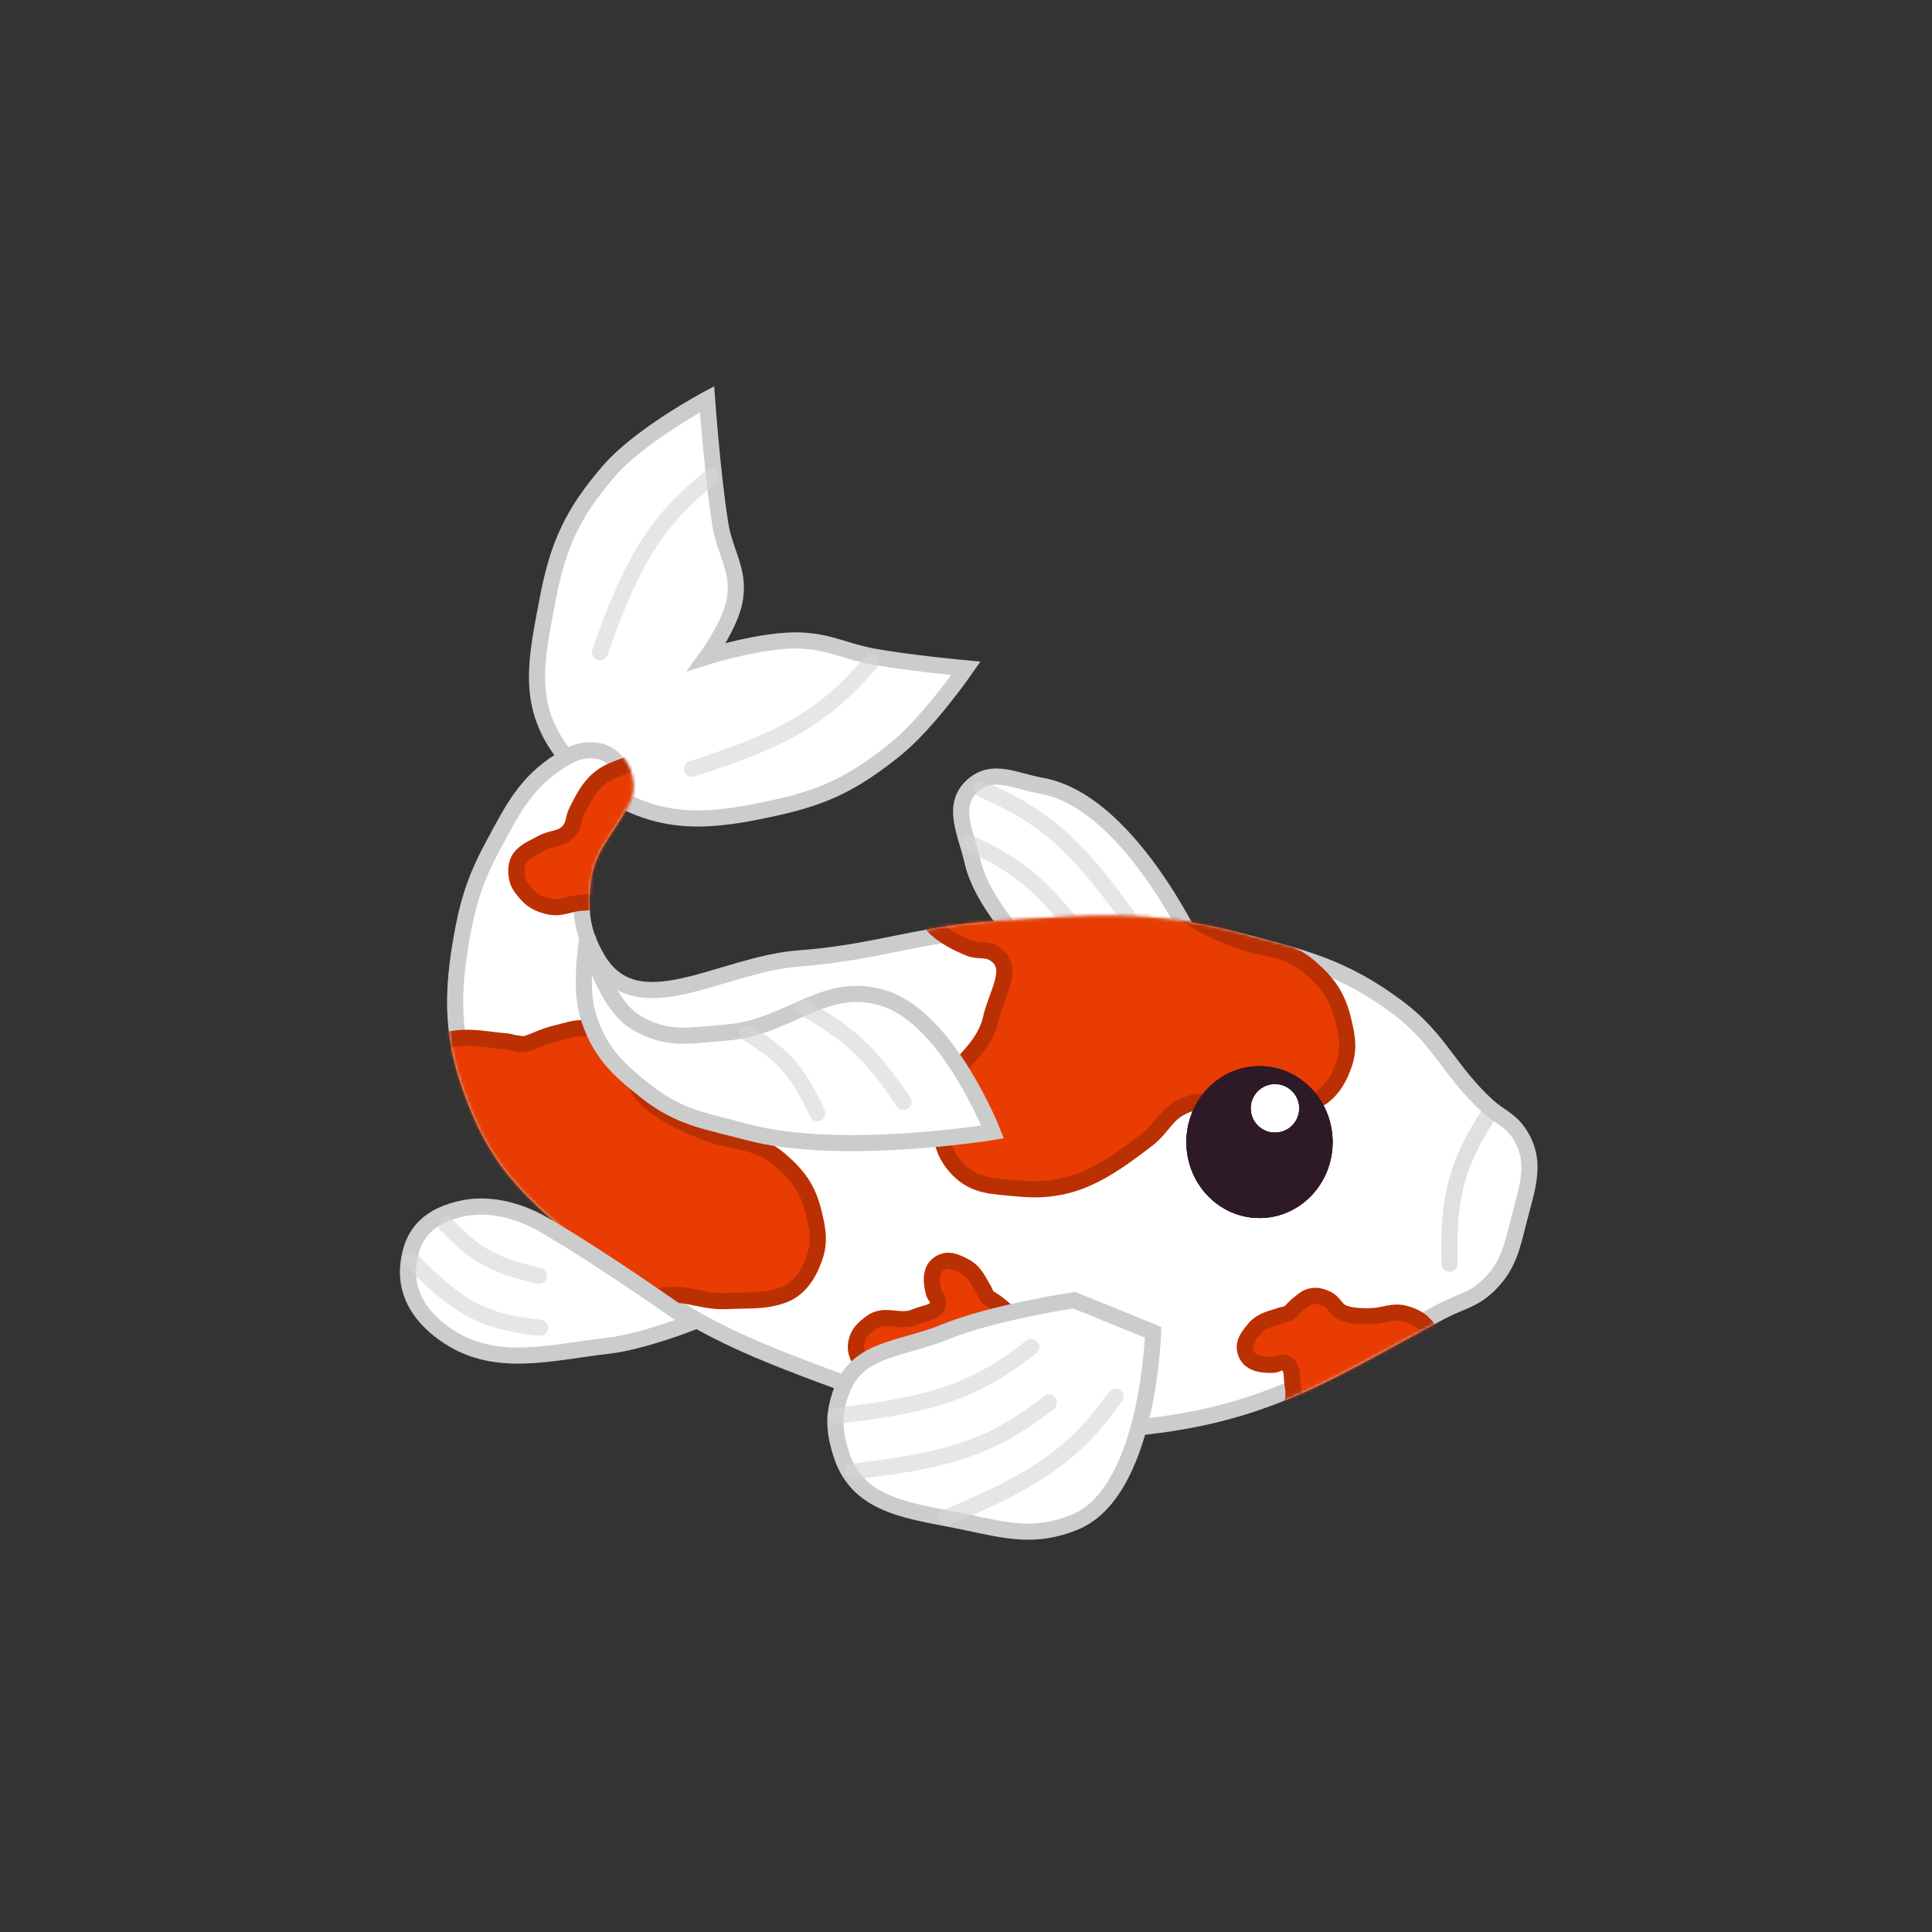 <svg width="600" height="600" viewBox="0 0 600 600" fill="none" xmlns="http://www.w3.org/2000/svg">
<rect x="0" y="0" width="600" height="600" fill="#333333" stroke="none"/>
<path d="M174.157 233.002C178.74 239.303 182.502 242.1 189.144 246.173C206.598 256.876 221.39 255.167 241.374 250.715C256.782 247.282 265.343 242.815 277.708 233.002C288.047 224.798 299.963 207.568 299.963 207.568C299.963 207.568 282.434 205.941 271.35 203.935C262.585 202.348 257.99 199.412 249.095 198.939C237.419 198.317 219.574 203.935 219.574 203.935C219.574 203.935 226.941 193.812 228.203 186.222C229.744 176.957 225.136 171.88 223.662 162.605C221.281 147.633 219.574 124 219.574 124C219.574 124 198.77 135.114 189.144 146.255C177.837 159.341 173.285 169.229 170.069 186.222C166.659 204.24 163.369 218.173 174.157 233.002Z" fill="white"/>
<path d="M174.157 233.002C178.74 239.303 182.502 242.1 189.144 246.173C206.598 256.876 221.39 255.167 241.374 250.715C256.782 247.282 265.343 242.815 277.708 233.002C288.047 224.798 299.963 207.568 299.963 207.568C299.963 207.568 282.434 205.941 271.35 203.935C262.585 202.348 257.99 199.412 249.095 198.939C237.419 198.317 219.574 203.935 219.574 203.935C219.574 203.935 226.941 193.812 228.203 186.222C229.744 176.957 225.136 171.88 223.662 162.605C221.281 147.633 219.574 124 219.574 124C219.574 124 198.77 135.114 189.144 146.255C177.837 159.341 173.285 169.229 170.069 186.222C166.659 204.24 163.369 218.173 174.157 233.002Z" stroke="white" stroke-width="5"/>
<path d="M174.157 233.002C178.74 239.303 182.502 242.1 189.144 246.173C206.598 256.876 221.39 255.167 241.374 250.715C256.782 247.282 265.343 242.815 277.708 233.002C288.047 224.798 299.963 207.568 299.963 207.568C299.963 207.568 282.434 205.941 271.35 203.935C262.585 202.348 257.99 199.412 249.095 198.939C237.419 198.317 219.574 203.935 219.574 203.935C219.574 203.935 226.941 193.812 228.203 186.222C229.744 176.957 225.136 171.88 223.662 162.605C221.281 147.633 219.574 124 219.574 124C219.574 124 198.77 135.114 189.144 146.255C177.837 159.341 173.285 169.229 170.069 186.222C166.659 204.24 163.369 218.173 174.157 233.002Z" stroke="black" stroke-opacity="0.2" stroke-width="5"/>
<path d="M220.831 148.071C204.082 161.531 196.507 173.421 186.314 202.572" stroke="#D7D3D3" stroke-opacity="0.6" stroke-width="5" stroke-linecap="round"/>
<path d="M270.346 205.752C256.436 222.128 244.345 229.378 214.927 238.774" stroke="#D7D3D3" stroke-opacity="0.6" stroke-width="5" stroke-linecap="round"/>
<path d="M302.043 267.633C305.359 282.216 323.389 299.426 323.389 299.426H373.803C373.803 299.426 352.197 249.111 323.389 244.016C315.181 242.564 308.228 238.426 302.043 244.016C295.201 250.201 299.998 258.64 302.043 267.633Z" fill="white"/>
<path d="M302.043 267.633C305.359 282.216 323.389 299.426 323.389 299.426H373.803C373.803 299.426 352.197 249.111 323.389 244.016C315.181 242.564 308.228 238.426 302.043 244.016C295.201 250.201 299.998 258.64 302.043 267.633Z" stroke="white" stroke-width="5"/>
<path d="M302.043 267.633C305.359 282.216 323.389 299.426 323.389 299.426H373.803C373.803 299.426 352.197 249.111 323.389 244.016C315.181 242.564 308.228 238.426 302.043 244.016C295.201 250.201 299.998 258.64 302.043 267.633Z" stroke="black" stroke-opacity="0.2" stroke-width="5"/>
<path d="M304.853 245.057C324.604 253.519 335.097 262.934 352.751 288.272" stroke="#D7D3D3" stroke-opacity="0.6" stroke-width="5" stroke-linecap="round"/>
<path d="M300.766 261.614C314.845 268.181 322.112 273.423 333.92 288.411" stroke="#D7D3D3" stroke-opacity="0.6" stroke-width="5" stroke-linecap="round"/>
<path d="M185.435 233.159C180.957 232.531 177.846 233.83 174.031 236.258C163.256 243.115 159.371 251.02 153.139 262.6C147.487 273.1 145.225 280.451 143.197 292.202C139.699 312.468 140.908 326.085 149.091 345.26C157.641 365.297 169.048 373.225 185.435 387.578C209.035 408.248 225.971 416.165 255.378 427.091C294.034 441.454 318.96 447.966 359.838 442.533C396.601 437.648 415.128 424.377 447.948 407.108C453.498 404.188 457.492 403.717 462.028 399.387C468.283 393.416 469.444 387.786 471.566 379.403C474.22 368.915 477.696 360.614 471.566 351.698C468.786 347.656 465.659 346.822 462.028 343.523C450.133 332.717 447.166 322.755 434.323 313.094C417.554 300.479 405.131 297.466 384.818 292.202C356.284 284.806 338.851 286.828 309.425 288.568C285.262 289.997 272.251 295.863 248.111 297.652C223.702 299.46 197.713 318.826 185.435 297.652C180.811 289.677 180.041 283.667 180.894 274.489C181.928 263.35 187.973 258.514 193.156 248.601C196.286 242.617 192.112 234.094 185.435 233.159Z" fill="white"/>
<path d="M185.435 233.159C180.957 232.531 177.846 233.83 174.031 236.258C163.256 243.115 159.371 251.02 153.139 262.6C147.487 273.1 145.225 280.451 143.197 292.202C139.699 312.468 140.908 326.085 149.091 345.26C157.641 365.297 169.048 373.225 185.435 387.578C209.035 408.248 225.971 416.165 255.378 427.091C294.034 441.454 318.96 447.966 359.838 442.533C396.601 437.648 415.128 424.377 447.948 407.108C453.498 404.188 457.492 403.717 462.028 399.387C468.283 393.416 469.444 387.786 471.566 379.403C474.22 368.915 477.696 360.614 471.566 351.698C468.786 347.656 465.659 346.822 462.028 343.523C450.133 332.717 447.166 322.755 434.323 313.094C417.554 300.479 405.131 297.466 384.818 292.202C356.284 284.806 338.851 286.828 309.425 288.568C285.262 289.997 272.251 295.863 248.111 297.652C223.702 299.46 197.713 318.826 185.435 297.652C180.811 289.677 180.041 283.667 180.894 274.489C181.928 263.35 187.973 258.514 193.156 248.601C196.286 242.617 192.112 234.094 185.435 233.159Z" stroke="white" stroke-width="5"/>
<path d="M185.435 233.159C180.957 232.531 177.846 233.83 174.031 236.258C163.256 243.115 159.371 251.02 153.139 262.6C147.487 273.1 145.225 280.451 143.197 292.202C139.699 312.468 140.908 326.085 149.091 345.26C157.641 365.297 169.048 373.225 185.435 387.578C209.035 408.248 225.971 416.165 255.378 427.091C294.034 441.454 318.96 447.966 359.838 442.533C396.601 437.648 415.128 424.377 447.948 407.108C453.498 404.188 457.492 403.717 462.028 399.387C468.283 393.416 469.444 387.786 471.566 379.403C474.22 368.915 477.696 360.614 471.566 351.698C468.786 347.656 465.659 346.822 462.028 343.523C450.133 332.717 447.166 322.755 434.323 313.094C417.554 300.479 405.131 297.466 384.818 292.202C356.284 284.806 338.851 286.828 309.425 288.568C285.262 289.997 272.251 295.863 248.111 297.652C223.702 299.46 197.713 318.826 185.435 297.652C180.811 289.677 180.041 283.667 180.894 274.489C181.928 263.35 187.973 258.514 193.156 248.601C196.286 242.617 192.112 234.094 185.435 233.159Z" stroke="black" stroke-opacity="0.2" stroke-width="5"/>
<mask id="mask0_10_13063" style="mask-type:alpha" maskUnits="userSpaceOnUse" x="138" y="230" width="340" height="217">
<path d="M185.455 233.082C180.977 232.454 177.866 233.753 174.051 236.181C163.276 243.037 159.392 250.943 153.159 262.523C147.507 273.023 145.245 280.374 143.217 292.124C139.719 312.391 140.928 326.008 149.111 345.183C157.661 365.22 169.068 373.148 185.455 387.501C209.055 408.171 225.991 416.088 255.398 427.014C294.054 441.377 318.98 447.889 359.859 442.456C396.621 437.571 415.148 424.3 447.968 407.031C453.518 404.111 457.512 403.64 462.048 399.31C468.303 393.338 469.464 387.709 471.586 379.326C474.24 368.837 477.716 360.537 471.586 351.621C468.806 347.579 465.679 346.745 462.048 343.446C450.153 332.639 447.186 322.678 434.343 313.016C417.574 300.402 405.151 297.389 384.838 292.124C356.304 284.729 338.871 286.751 309.445 288.491C285.282 289.92 272.271 295.786 248.132 297.575C223.722 299.383 197.733 318.749 185.455 297.575C180.831 289.6 180.061 283.59 180.914 274.412C181.948 263.273 187.993 258.437 193.176 248.524C196.306 242.539 192.132 234.017 185.455 233.082Z" fill="white"/>
<path d="M185.455 233.082C180.977 232.454 177.866 233.753 174.051 236.181C163.276 243.037 159.392 250.943 153.159 262.523C147.507 273.023 145.245 280.374 143.217 292.124C139.719 312.391 140.928 326.008 149.111 345.183C157.661 365.22 169.068 373.148 185.455 387.501C209.055 408.171 225.991 416.088 255.398 427.014C294.054 441.377 318.98 447.889 359.859 442.456C396.621 437.571 415.148 424.3 447.968 407.031C453.518 404.111 457.512 403.64 462.048 399.31C468.303 393.338 469.464 387.709 471.586 379.326C474.24 368.837 477.716 360.537 471.586 351.621C468.806 347.579 465.679 346.745 462.048 343.446C450.153 332.639 447.186 322.678 434.343 313.016C417.574 300.402 405.151 297.389 384.838 292.124C356.304 284.729 338.871 286.751 309.445 288.491C285.282 289.92 272.271 295.786 248.132 297.575C223.722 299.383 197.733 318.749 185.455 297.575C180.831 289.6 180.061 283.59 180.914 274.412C181.948 263.273 187.993 258.437 193.176 248.524C196.306 242.539 192.132 234.017 185.455 233.082Z" stroke="white" stroke-width="5"/>
<path d="M185.455 233.082C180.977 232.454 177.866 233.753 174.051 236.181C163.276 243.037 159.392 250.943 153.159 262.523C147.507 273.023 145.245 280.374 143.217 292.124C139.719 312.391 140.928 326.008 149.111 345.183C157.661 365.22 169.068 373.148 185.455 387.501C209.055 408.171 225.991 416.088 255.398 427.014C294.054 441.377 318.98 447.889 359.859 442.456C396.621 437.571 415.148 424.3 447.968 407.031C453.518 404.111 457.512 403.64 462.048 399.31C468.303 393.338 469.464 387.709 471.586 379.326C474.24 368.837 477.716 360.537 471.586 351.621C468.806 347.579 465.679 346.745 462.048 343.446C450.153 332.639 447.186 322.678 434.343 313.016C417.574 300.402 405.151 297.389 384.838 292.124C356.304 284.729 338.871 286.751 309.445 288.491C285.282 289.92 272.271 295.786 248.132 297.575C223.722 299.383 197.733 318.749 185.455 297.575C180.831 289.6 180.061 283.59 180.914 274.412C181.948 263.273 187.993 258.437 193.176 248.524C196.306 242.539 192.132 234.017 185.455 233.082Z" stroke="black" stroke-opacity="0.2" stroke-width="5"/>
</mask>
<g mask="url(#mask0_10_13063)">
<path d="M299.178 264.617C307.028 260.686 314.478 262.934 321.629 263.451C322.966 263.614 323.334 263.876 324.448 264.022C325.811 264.201 326.849 264.53 327.964 264.179C330.936 263.245 333.233 261.895 336.789 261.04C341.254 259.967 344.054 258.628 348.484 259.834C352.453 260.915 354.369 262.758 357.211 265.733C361.463 270.184 360.221 275.725 363.916 280C368.627 285.451 377.293 289.204 383.805 291.814C391.278 294.809 399.196 293.95 406.329 300.012C412.323 305.105 415.375 309.317 417.195 316.969C418.476 322.353 419.081 325.942 417.183 331.141C415.232 336.485 412.2 340.528 407.693 342.194C401.805 344.37 397.014 343.741 390.121 344.11C381.165 344.589 375.216 339.749 367.16 343.69C361.972 346.227 360.95 350.284 356.368 353.798C343.141 363.943 333.111 370.741 316.522 369.106C308.675 368.332 302.711 368.648 297.305 362.907C292.397 357.696 292.021 352.563 291.852 345.405C291.546 332.413 304.919 328.862 307.775 316.184C309.492 308.56 315.437 300.482 308.897 296.205C306.252 294.475 303.928 295.622 301.002 294.429C292.942 291.141 285.349 286.171 286.459 277.537C287.359 270.534 292.816 267.802 299.125 264.643L299.178 264.617Z" fill="#E93C02"/>
<path d="M299.178 264.617C307.028 260.686 314.478 262.934 321.629 263.451C322.966 263.614 323.334 263.876 324.448 264.022C325.811 264.201 326.849 264.53 327.964 264.179C330.936 263.245 333.233 261.895 336.789 261.04C341.254 259.967 344.054 258.628 348.484 259.834C352.453 260.915 354.369 262.758 357.211 265.733C361.463 270.184 360.221 275.725 363.916 280C368.627 285.451 377.293 289.204 383.805 291.814C391.278 294.809 399.196 293.95 406.329 300.012C412.323 305.105 415.375 309.317 417.195 316.969C418.476 322.353 419.081 325.942 417.183 331.141C415.232 336.485 412.2 340.528 407.693 342.194C401.805 344.37 397.014 343.741 390.121 344.11C381.165 344.589 375.216 339.749 367.16 343.69C361.972 346.227 360.95 350.284 356.368 353.798C343.141 363.943 333.111 370.741 316.522 369.106C308.675 368.332 302.711 368.648 297.305 362.907C292.397 357.696 292.021 352.563 291.852 345.405C291.546 332.413 304.919 328.862 307.775 316.184C309.492 308.56 315.437 300.482 308.897 296.205C306.252 294.475 303.928 295.622 301.002 294.429C292.942 291.141 285.349 286.171 286.459 277.537C287.359 270.534 292.816 267.802 299.125 264.643L299.178 264.617Z" stroke="#E93C02" stroke-width="5" stroke-linecap="round"/>
<path d="M299.178 264.617C307.028 260.686 314.478 262.934 321.629 263.451C322.966 263.614 323.334 263.876 324.448 264.022C325.811 264.201 326.849 264.53 327.964 264.179C330.936 263.245 333.233 261.895 336.789 261.04C341.254 259.967 344.054 258.628 348.484 259.834C352.453 260.915 354.369 262.758 357.211 265.733C361.463 270.184 360.221 275.725 363.916 280C368.627 285.451 377.293 289.204 383.805 291.814C391.278 294.809 399.196 293.95 406.329 300.012C412.323 305.105 415.375 309.317 417.195 316.969C418.476 322.353 419.081 325.942 417.183 331.141C415.232 336.485 412.2 340.528 407.693 342.194C401.805 344.37 397.014 343.741 390.121 344.11C381.165 344.589 375.216 339.749 367.16 343.69C361.972 346.227 360.95 350.284 356.368 353.798C343.141 363.943 333.111 370.741 316.522 369.106C308.675 368.332 302.711 368.648 297.305 362.907C292.397 357.696 292.021 352.563 291.852 345.405C291.546 332.413 304.919 328.862 307.775 316.184C309.492 308.56 315.437 300.482 308.897 296.205C306.252 294.475 303.928 295.622 301.002 294.429C292.942 291.141 285.349 286.171 286.459 277.537C287.359 270.534 292.816 267.802 299.125 264.643L299.178 264.617Z" stroke="black" stroke-opacity="0.2" stroke-width="5" stroke-linecap="round"/>
<path d="M134.767 324.568C142.617 320.637 150.067 322.886 157.218 323.402C158.555 323.565 158.923 323.827 160.036 323.973C161.4 324.152 162.437 324.482 163.553 324.131C166.525 323.196 168.822 321.846 172.378 320.991C176.842 319.918 179.643 318.579 184.073 319.785C188.042 320.866 189.958 322.71 192.799 325.684C197.052 330.135 195.81 335.676 199.505 339.951C204.216 345.403 212.881 349.155 219.394 351.765C226.867 354.76 234.785 353.902 241.918 359.963C247.912 365.056 250.964 369.269 252.784 376.92C254.064 382.304 254.669 385.893 252.772 391.092C250.821 396.436 247.789 400.48 243.282 402.145C237.393 404.321 232.603 403.693 225.709 404.061C216.754 404.54 210.805 399.701 202.749 403.641C197.561 406.178 196.538 410.235 191.957 413.749C178.73 423.894 168.7 430.692 152.111 429.057C144.264 428.284 138.3 428.599 132.894 422.859C127.986 417.647 127.61 412.514 127.441 405.357C127.135 392.364 140.508 388.813 143.364 376.135C145.081 368.511 151.026 360.433 144.486 356.156C141.841 354.426 139.517 355.574 136.591 354.38C128.531 351.093 120.938 346.122 122.048 337.488C122.948 330.485 128.405 327.753 134.714 324.594L134.767 324.568Z" fill="#E93C02"/>
<path d="M134.767 324.568C142.617 320.637 150.067 322.886 157.218 323.402C158.555 323.565 158.923 323.827 160.036 323.973C161.4 324.152 162.437 324.482 163.553 324.131C166.525 323.196 168.822 321.846 172.378 320.991C176.842 319.918 179.643 318.579 184.073 319.785C188.042 320.866 189.958 322.71 192.799 325.684C197.052 330.135 195.81 335.676 199.505 339.951C204.216 345.403 212.881 349.155 219.394 351.765C226.867 354.76 234.785 353.902 241.918 359.963C247.912 365.056 250.964 369.269 252.784 376.92C254.064 382.304 254.669 385.893 252.772 391.092C250.821 396.436 247.789 400.48 243.282 402.145C237.393 404.321 232.603 403.693 225.709 404.061C216.754 404.54 210.805 399.701 202.749 403.641C197.561 406.178 196.538 410.235 191.957 413.749C178.73 423.894 168.7 430.692 152.111 429.057C144.264 428.284 138.3 428.599 132.894 422.859C127.986 417.647 127.61 412.514 127.441 405.357C127.135 392.364 140.508 388.813 143.364 376.135C145.081 368.511 151.026 360.433 144.486 356.156C141.841 354.426 139.517 355.574 136.591 354.38C128.531 351.093 120.938 346.122 122.048 337.488C122.948 330.485 128.405 327.753 134.714 324.594L134.767 324.568Z" stroke="#E93C02" stroke-width="5" stroke-linecap="round"/>
<path d="M134.767 324.568C142.617 320.637 150.067 322.886 157.218 323.402C158.555 323.565 158.923 323.827 160.036 323.973C161.4 324.152 162.437 324.482 163.553 324.131C166.525 323.196 168.822 321.846 172.378 320.991C176.842 319.918 179.643 318.579 184.073 319.785C188.042 320.866 189.958 322.71 192.799 325.684C197.052 330.135 195.81 335.676 199.505 339.951C204.216 345.403 212.881 349.155 219.394 351.765C226.867 354.76 234.785 353.902 241.918 359.963C247.912 365.056 250.964 369.269 252.784 376.92C254.064 382.304 254.669 385.893 252.772 391.092C250.821 396.436 247.789 400.48 243.282 402.145C237.393 404.321 232.603 403.693 225.709 404.061C216.754 404.54 210.805 399.701 202.749 403.641C197.561 406.178 196.538 410.235 191.957 413.749C178.73 423.894 168.7 430.692 152.111 429.057C144.264 428.284 138.3 428.599 132.894 422.859C127.986 417.647 127.61 412.514 127.441 405.357C127.135 392.364 140.508 388.813 143.364 376.135C145.081 368.511 151.026 360.433 144.486 356.156C141.841 354.426 139.517 355.574 136.591 354.38C128.531 351.093 120.938 346.122 122.048 337.488C122.948 330.485 128.405 327.753 134.714 324.594L134.767 324.568Z" stroke="black" stroke-opacity="0.2" stroke-width="5" stroke-linecap="round"/>
<path d="M299.577 393.297C302.846 394.976 303.93 398.047 305.525 400.589C305.8 401.081 305.803 401.27 306.029 401.682C306.306 402.186 306.451 402.618 306.846 402.908C307.896 403.68 308.92 404.121 310.089 405.111C311.555 406.353 312.7 406.967 313.389 408.761C314.006 410.368 313.857 411.471 313.556 413.166C313.105 415.703 310.927 416.654 310.398 418.959C309.723 421.898 310.6 425.752 311.329 428.597C312.167 431.86 314.415 434.321 314.134 438.229C313.897 441.512 313.229 443.585 311.096 446.092C309.595 447.856 308.533 448.948 306.309 449.594C304.022 450.257 301.907 450.234 300.23 449.124C298.038 447.674 297.065 445.901 295.236 443.665C292.859 440.76 293.021 437.555 289.698 435.809C287.558 434.686 285.935 435.344 283.615 434.666C276.918 432.711 272.142 431.006 268.591 425.001C266.911 422.16 265.329 420.225 265.93 416.98C266.475 414.033 268.115 412.636 270.49 410.809C274.8 407.492 279.307 411.128 284.294 408.956C287.293 407.65 291.491 407.659 291.317 404.393C291.247 403.072 290.284 402.571 289.963 401.288C289.079 397.754 288.879 393.961 292.069 392.199C294.656 390.771 296.928 391.938 299.555 393.286L299.577 393.297Z" fill="#E93C02"/>
<path d="M299.577 393.297C302.846 394.976 303.93 398.047 305.525 400.589C305.8 401.081 305.803 401.27 306.029 401.682C306.306 402.186 306.451 402.618 306.846 402.908C307.896 403.68 308.92 404.121 310.089 405.111C311.555 406.353 312.7 406.967 313.389 408.761C314.006 410.368 313.857 411.471 313.556 413.166C313.105 415.703 310.927 416.654 310.398 418.959C309.723 421.898 310.6 425.752 311.329 428.597C312.167 431.86 314.415 434.321 314.134 438.229C313.897 441.512 313.229 443.585 311.096 446.092C309.595 447.856 308.533 448.948 306.309 449.594C304.022 450.257 301.907 450.234 300.23 449.124C298.038 447.674 297.065 445.901 295.236 443.665C292.859 440.76 293.021 437.555 289.698 435.809C287.558 434.686 285.935 435.344 283.615 434.666C276.918 432.711 272.142 431.006 268.591 425.001C266.911 422.16 265.329 420.225 265.93 416.98C266.475 414.033 268.115 412.636 270.49 410.809C274.8 407.492 279.307 411.128 284.294 408.956C287.293 407.65 291.491 407.659 291.317 404.393C291.247 403.072 290.284 402.571 289.963 401.288C289.079 397.754 288.879 393.961 292.069 392.199C294.656 390.771 296.928 391.938 299.555 393.286L299.577 393.297Z" stroke="#E93C02" stroke-width="5" stroke-linecap="round"/>
<path d="M299.577 393.297C302.846 394.976 303.93 398.047 305.525 400.589C305.8 401.081 305.803 401.27 306.029 401.682C306.306 402.186 306.451 402.618 306.846 402.908C307.896 403.68 308.92 404.121 310.089 405.111C311.555 406.353 312.7 406.967 313.389 408.761C314.006 410.368 313.857 411.471 313.556 413.166C313.105 415.703 310.927 416.654 310.398 418.959C309.723 421.898 310.6 425.752 311.329 428.597C312.167 431.86 314.415 434.321 314.134 438.229C313.897 441.512 313.229 443.585 311.096 446.092C309.595 447.856 308.533 448.948 306.309 449.594C304.022 450.257 301.907 450.234 300.23 449.124C298.038 447.674 297.065 445.901 295.236 443.665C292.859 440.76 293.021 437.555 289.698 435.809C287.558 434.686 285.935 435.344 283.615 434.666C276.918 432.711 272.142 431.006 268.591 425.001C266.911 422.16 265.329 420.225 265.93 416.98C266.475 414.033 268.115 412.636 270.49 410.809C274.8 407.492 279.307 411.128 284.294 408.956C287.293 407.65 291.491 407.659 291.317 404.393C291.247 403.072 290.284 402.571 289.963 401.288C289.079 397.754 288.879 393.961 292.069 392.199C294.656 390.771 296.928 391.938 299.555 393.286L299.577 393.297Z" stroke="black" stroke-opacity="0.2" stroke-width="5" stroke-linecap="round"/>
<path d="M389.482 412.771C391.811 409.929 395.042 409.517 397.863 408.494C398.401 408.328 398.587 408.366 399.037 408.231C399.589 408.067 400.042 408.016 400.408 407.691C401.384 406.827 402.032 405.919 403.245 404.985C404.768 403.814 405.61 402.824 407.509 402.529C409.21 402.264 410.257 402.642 411.85 403.294C414.235 404.269 414.706 406.599 416.847 407.602C419.578 408.881 423.53 408.836 426.465 408.722C429.832 408.592 432.711 406.912 436.472 408.011C439.631 408.935 441.517 410.024 443.518 412.637C444.926 414.476 445.77 415.745 445.932 418.055C446.098 420.431 445.63 422.493 444.192 423.899C442.313 425.736 440.375 426.313 437.803 427.63C434.462 429.342 431.363 428.508 428.957 431.388C427.407 433.243 427.709 434.968 426.557 437.093C423.234 443.228 420.561 447.537 413.942 449.743C410.811 450.787 408.586 451.925 405.54 450.654C402.775 449.5 401.755 447.602 400.469 444.896C398.135 439.983 402.64 436.344 401.568 431.011C400.923 427.805 401.816 423.703 398.587 423.184C397.281 422.975 396.588 423.81 395.266 423.853C391.625 423.972 387.875 423.368 386.826 419.88C385.975 417.05 387.594 415.074 389.466 412.79L389.482 412.771Z" fill="#E93C02"/>
<path d="M389.482 412.771C391.811 409.929 395.042 409.517 397.863 408.494C398.401 408.328 398.587 408.366 399.037 408.231C399.589 408.067 400.042 408.016 400.408 407.691C401.384 406.827 402.032 405.919 403.245 404.985C404.768 403.814 405.61 402.824 407.509 402.529C409.21 402.264 410.257 402.642 411.85 403.294C414.235 404.269 414.706 406.599 416.847 407.602C419.578 408.881 423.53 408.836 426.465 408.722C429.832 408.592 432.711 406.912 436.472 408.011C439.631 408.935 441.517 410.024 443.518 412.637C444.926 414.476 445.77 415.745 445.932 418.055C446.098 420.431 445.63 422.493 444.192 423.899C442.313 425.736 440.375 426.313 437.803 427.63C434.462 429.342 431.363 428.508 428.957 431.388C427.407 433.243 427.709 434.968 426.557 437.093C423.234 443.228 420.561 447.537 413.942 449.743C410.811 450.787 408.586 451.925 405.54 450.654C402.775 449.5 401.755 447.602 400.469 444.896C398.135 439.983 402.64 436.344 401.568 431.011C400.923 427.805 401.816 423.703 398.587 423.184C397.281 422.975 396.588 423.81 395.266 423.853C391.625 423.972 387.875 423.368 386.826 419.88C385.975 417.05 387.594 415.074 389.466 412.79L389.482 412.771Z" stroke="#E93C02" stroke-width="5" stroke-linecap="round"/>
<path d="M389.482 412.771C391.811 409.929 395.042 409.517 397.863 408.494C398.401 408.328 398.587 408.366 399.037 408.231C399.589 408.067 400.042 408.016 400.408 407.691C401.384 406.827 402.032 405.919 403.245 404.985C404.768 403.814 405.61 402.824 407.509 402.529C409.21 402.264 410.257 402.642 411.85 403.294C414.235 404.269 414.706 406.599 416.847 407.602C419.578 408.881 423.53 408.836 426.465 408.722C429.832 408.592 432.711 406.912 436.472 408.011C439.631 408.935 441.517 410.024 443.518 412.637C444.926 414.476 445.77 415.745 445.932 418.055C446.098 420.431 445.63 422.493 444.192 423.899C442.313 425.736 440.375 426.313 437.803 427.63C434.462 429.342 431.363 428.508 428.957 431.388C427.407 433.243 427.709 434.968 426.557 437.093C423.234 443.228 420.561 447.537 413.942 449.743C410.811 450.787 408.586 451.925 405.54 450.654C402.775 449.5 401.755 447.602 400.469 444.896C398.135 439.983 402.64 436.344 401.568 431.011C400.923 427.805 401.816 423.703 398.587 423.184C397.281 422.975 396.588 423.81 395.266 423.853C391.625 423.972 387.875 423.368 386.826 419.88C385.975 417.05 387.594 415.074 389.466 412.79L389.482 412.771Z" stroke="black" stroke-opacity="0.2" stroke-width="5" stroke-linecap="round"/>
<path d="M217.028 274.947C214.806 277.874 211.593 278.406 208.812 279.533C208.279 279.718 208.093 279.688 207.648 279.839C207.103 280.024 206.652 280.092 206.298 280.43C205.355 281.33 204.741 282.261 203.563 283.239C202.085 284.467 201.281 285.487 199.394 285.852C197.704 286.18 196.644 285.841 195.027 285.249C192.607 284.363 192.05 282.053 189.873 281.129C187.097 279.952 183.149 280.144 180.221 280.367C176.861 280.623 174.046 282.408 170.247 281.449C167.055 280.644 165.131 279.625 163.034 277.088C161.558 275.302 160.668 274.066 160.42 271.763C160.166 269.396 160.557 267.317 161.942 265.859C163.752 263.954 165.667 263.305 168.188 261.893C171.463 260.059 174.591 260.777 176.889 257.809C178.368 255.898 178.003 254.186 179.075 252.019C182.168 245.766 184.679 241.36 191.211 238.909C194.301 237.75 196.483 236.53 199.573 237.687C202.38 238.738 203.469 240.596 204.855 243.253C207.37 248.076 203.003 251.88 204.273 257.169C205.037 260.349 204.296 264.482 207.543 264.88C208.856 265.041 209.516 264.18 210.836 264.088C214.47 263.834 218.24 264.298 219.418 267.745C220.374 270.542 218.829 272.576 217.043 274.928L217.028 274.947Z" fill="#E93C02"/>
<path d="M217.028 274.947C214.806 277.874 211.593 278.406 208.812 279.533C208.279 279.718 208.093 279.688 207.648 279.839C207.103 280.024 206.652 280.092 206.298 280.43C205.355 281.33 204.741 282.261 203.563 283.239C202.085 284.467 201.281 285.487 199.394 285.852C197.704 286.18 196.644 285.841 195.027 285.249C192.607 284.363 192.05 282.053 189.873 281.129C187.097 279.952 183.149 280.144 180.221 280.367C176.861 280.623 174.046 282.408 170.247 281.449C167.055 280.644 165.131 279.625 163.034 277.088C161.558 275.302 160.668 274.066 160.42 271.763C160.166 269.396 160.557 267.317 161.942 265.859C163.752 263.954 165.667 263.305 168.188 261.893C171.463 260.059 174.591 260.777 176.889 257.809C178.368 255.898 178.003 254.186 179.075 252.019C182.168 245.766 184.679 241.36 191.211 238.909C194.301 237.75 196.483 236.53 199.573 237.687C202.38 238.738 203.469 240.596 204.855 243.253C207.37 248.076 203.003 251.88 204.273 257.169C205.037 260.349 204.296 264.482 207.543 264.88C208.856 265.041 209.516 264.18 210.836 264.088C214.47 263.834 218.24 264.298 219.418 267.745C220.374 270.542 218.829 272.576 217.043 274.928L217.028 274.947Z" stroke="#E93C02" stroke-width="5" stroke-linecap="round"/>
<path d="M217.028 274.947C214.806 277.874 211.593 278.406 208.812 279.533C208.279 279.718 208.093 279.688 207.648 279.839C207.103 280.024 206.652 280.092 206.298 280.43C205.355 281.33 204.741 282.261 203.563 283.239C202.085 284.467 201.281 285.487 199.394 285.852C197.704 286.18 196.644 285.841 195.027 285.249C192.607 284.363 192.05 282.053 189.873 281.129C187.097 279.952 183.149 280.144 180.221 280.367C176.861 280.623 174.046 282.408 170.247 281.449C167.055 280.644 165.131 279.625 163.034 277.088C161.558 275.302 160.668 274.066 160.42 271.763C160.166 269.396 160.557 267.317 161.942 265.859C163.752 263.954 165.667 263.305 168.188 261.893C171.463 260.059 174.591 260.777 176.889 257.809C178.368 255.898 178.003 254.186 179.075 252.019C182.168 245.766 184.679 241.36 191.211 238.909C194.301 237.75 196.483 236.53 199.573 237.687C202.38 238.738 203.469 240.596 204.855 243.253C207.37 248.076 203.003 251.88 204.273 257.169C205.037 260.349 204.296 264.482 207.543 264.88C208.856 265.041 209.516 264.18 210.836 264.088C214.47 263.834 218.24 264.298 219.418 267.745C220.374 270.542 218.829 272.576 217.043 274.928L217.028 274.947Z" stroke="black" stroke-opacity="0.2" stroke-width="5" stroke-linecap="round"/>
</g>
<path d="M413.855 354.686C413.855 367.71 403.688 378.268 391.146 378.268C378.605 378.268 368.438 367.71 368.438 354.686C368.438 341.662 378.605 331.104 391.146 331.104C403.688 331.104 413.855 341.662 413.855 354.686Z" fill="#2E1A26"/>
<path d="M413.855 354.686C413.855 367.71 403.688 378.268 391.146 378.268C378.605 378.268 368.438 367.71 368.438 354.686C368.438 341.662 378.605 331.104 391.146 331.104C403.688 331.104 413.855 341.662 413.855 354.686Z" fill="#2E1A26"/>
<path d="M413.855 354.686C413.855 367.71 403.688 378.268 391.146 378.268C378.605 378.268 368.438 367.71 368.438 354.686C368.438 341.662 378.605 331.104 391.146 331.104C403.688 331.104 413.855 341.662 413.855 354.686Z" fill="#2E1A26"/>
<ellipse cx="395.95" cy="344.204" rx="7.424" ry="7.424" fill="white"/>
<ellipse cx="395.95" cy="344.204" rx="7.424" ry="7.424" fill="white"/>
<ellipse cx="395.95" cy="344.204" rx="7.424" ry="7.424" fill="white"/>
<path d="M293.164 413.763C308.206 407.586 333.586 403.771 333.586 403.771L358.111 413.763C358.111 413.763 356.772 463.544 333.586 472.806C321.562 477.609 313.096 475.499 300.431 472.806C283.511 469.208 266.764 468.351 261.372 451.914C258.94 444.499 258.645 439.243 261.372 431.93C266.368 418.532 279.937 419.196 293.164 413.763Z" fill="white"/>
<path d="M293.164 413.763C308.206 407.586 333.586 403.771 333.586 403.771L358.111 413.763C358.111 413.763 356.772 463.544 333.586 472.806C321.562 477.609 313.096 475.499 300.431 472.806C283.511 469.208 266.764 468.351 261.372 451.914C258.94 444.499 258.645 439.243 261.372 431.93C266.368 418.532 279.937 419.196 293.164 413.763Z" stroke="white" stroke-width="5"/>
<path d="M293.164 413.763C308.206 407.586 333.586 403.771 333.586 403.771L358.111 413.763C358.111 413.763 356.772 463.544 333.586 472.806C321.562 477.609 313.096 475.499 300.431 472.806C283.511 469.208 266.764 468.351 261.372 451.914C258.94 444.499 258.645 439.243 261.372 431.93C266.368 418.532 279.937 419.196 293.164 413.763Z" stroke="black" stroke-opacity="0.2" stroke-width="5"/>
<path d="M320.292 418.305C303.417 431.607 290.131 436.322 259.436 439.715" stroke="#D7D3D3" stroke-opacity="0.6" stroke-width="5" stroke-linecap="round"/>
<path d="M325.741 435.563C308.867 448.865 295.581 453.58 264.886 456.973" stroke="#D7D3D3" stroke-opacity="0.6" stroke-width="5" stroke-linecap="round"/>
<path d="M346.44 433.747C333.937 451.222 322.489 459.45 293.953 471.256" stroke="#D7D3D3" stroke-opacity="0.6" stroke-width="5" stroke-linecap="round"/>
<path d="M275.103 310.212C294.684 316.901 308.258 351.542 308.258 351.542C308.258 351.542 260.722 359.319 231.957 351.542C219.43 348.155 211.322 347.238 201.073 339.279C191.575 331.903 185.779 326.31 182.452 314.754C179.9 305.891 182.452 291.137 182.452 291.137C182.452 291.137 187.541 311.568 197.44 317.479C207.338 323.39 214.103 321.54 225.598 320.658C245.299 319.147 256.406 303.825 275.103 310.212Z" fill="white"/>
<path d="M275.103 310.212C294.684 316.901 308.258 351.542 308.258 351.542C308.258 351.542 260.722 359.319 231.957 351.542C219.43 348.155 211.322 347.238 201.073 339.279C191.575 331.903 185.779 326.31 182.452 314.754C179.9 305.891 182.452 291.137 182.452 291.137C182.452 291.137 187.541 311.568 197.44 317.479C207.338 323.39 214.103 321.54 225.598 320.658C245.299 319.147 256.406 303.825 275.103 310.212Z" stroke="white" stroke-width="5"/>
<path d="M275.103 310.212C294.684 316.901 308.258 351.542 308.258 351.542C308.258 351.542 260.722 359.319 231.957 351.542C219.43 348.155 211.322 347.238 201.073 339.279C191.575 331.903 185.779 326.31 182.452 314.754C179.9 305.891 182.452 291.137 182.452 291.137C182.452 291.137 187.541 311.568 197.44 317.479C207.338 323.39 214.103 321.54 225.598 320.658C245.299 319.147 256.406 303.825 275.103 310.212Z" stroke="black" stroke-opacity="0.2" stroke-width="5"/>
<path d="M249.54 312.98C263.086 320.588 269.937 326.363 280.583 342.197" stroke="#D7D3D3" stroke-opacity="0.6" stroke-width="5" stroke-linecap="round"/>
<path d="M232.185 320.92C242.736 327.331 247.662 332.234 253.85 345.768" stroke="#D7D3D3" stroke-opacity="0.6" stroke-width="5" stroke-linecap="round"/>
<path d="M144.068 375.217C151.024 373.818 159.902 375.217 168.594 380.208C187.365 390.986 214.92 410.637 214.92 410.637C214.92 410.637 199.465 416.716 189.032 417.904C171.359 419.917 154.373 424.885 139.464 415.184C131.369 409.917 125.86 402.536 126.81 392.925C127.839 382.5 133.799 377.283 144.068 375.217Z" fill="white"/>
<path d="M144.068 375.217C151.024 373.818 159.902 375.217 168.594 380.208C187.365 390.986 214.92 410.637 214.92 410.637C214.92 410.637 199.465 416.716 189.032 417.904C171.359 419.917 154.373 424.885 139.464 415.184C131.369 409.917 125.86 402.536 126.81 392.925C127.839 382.5 133.799 377.283 144.068 375.217Z" stroke="white" stroke-width="5"/>
<path d="M144.068 375.217C151.024 373.818 159.902 375.217 168.594 380.208C187.365 390.986 214.92 410.637 214.92 410.637C214.92 410.637 199.465 416.716 189.032 417.904C171.359 419.917 154.373 424.885 139.464 415.184C131.369 409.917 125.86 402.536 126.81 392.925C127.839 382.5 133.799 377.283 144.068 375.217Z" stroke="black" stroke-opacity="0.2" stroke-width="5"/>
<path d="M138.514 380.213C146.991 389.189 152.816 392.979 167.346 396.199" stroke="#D7D3D3" stroke-opacity="0.6" stroke-width="5" stroke-linecap="round"/>
<path d="M127.614 391.113C141.68 405.668 149.794 410.572 167.71 412.347" stroke="#D7D3D3" stroke-opacity="0.6" stroke-width="5" stroke-linecap="round"/>
<path d="M462.906 345.184C452.303 361.332 449.593 371.692 450.189 392.418" stroke="#CCCCCC" stroke-opacity="0.6" stroke-width="5" stroke-linecap="round"/>
</svg>
